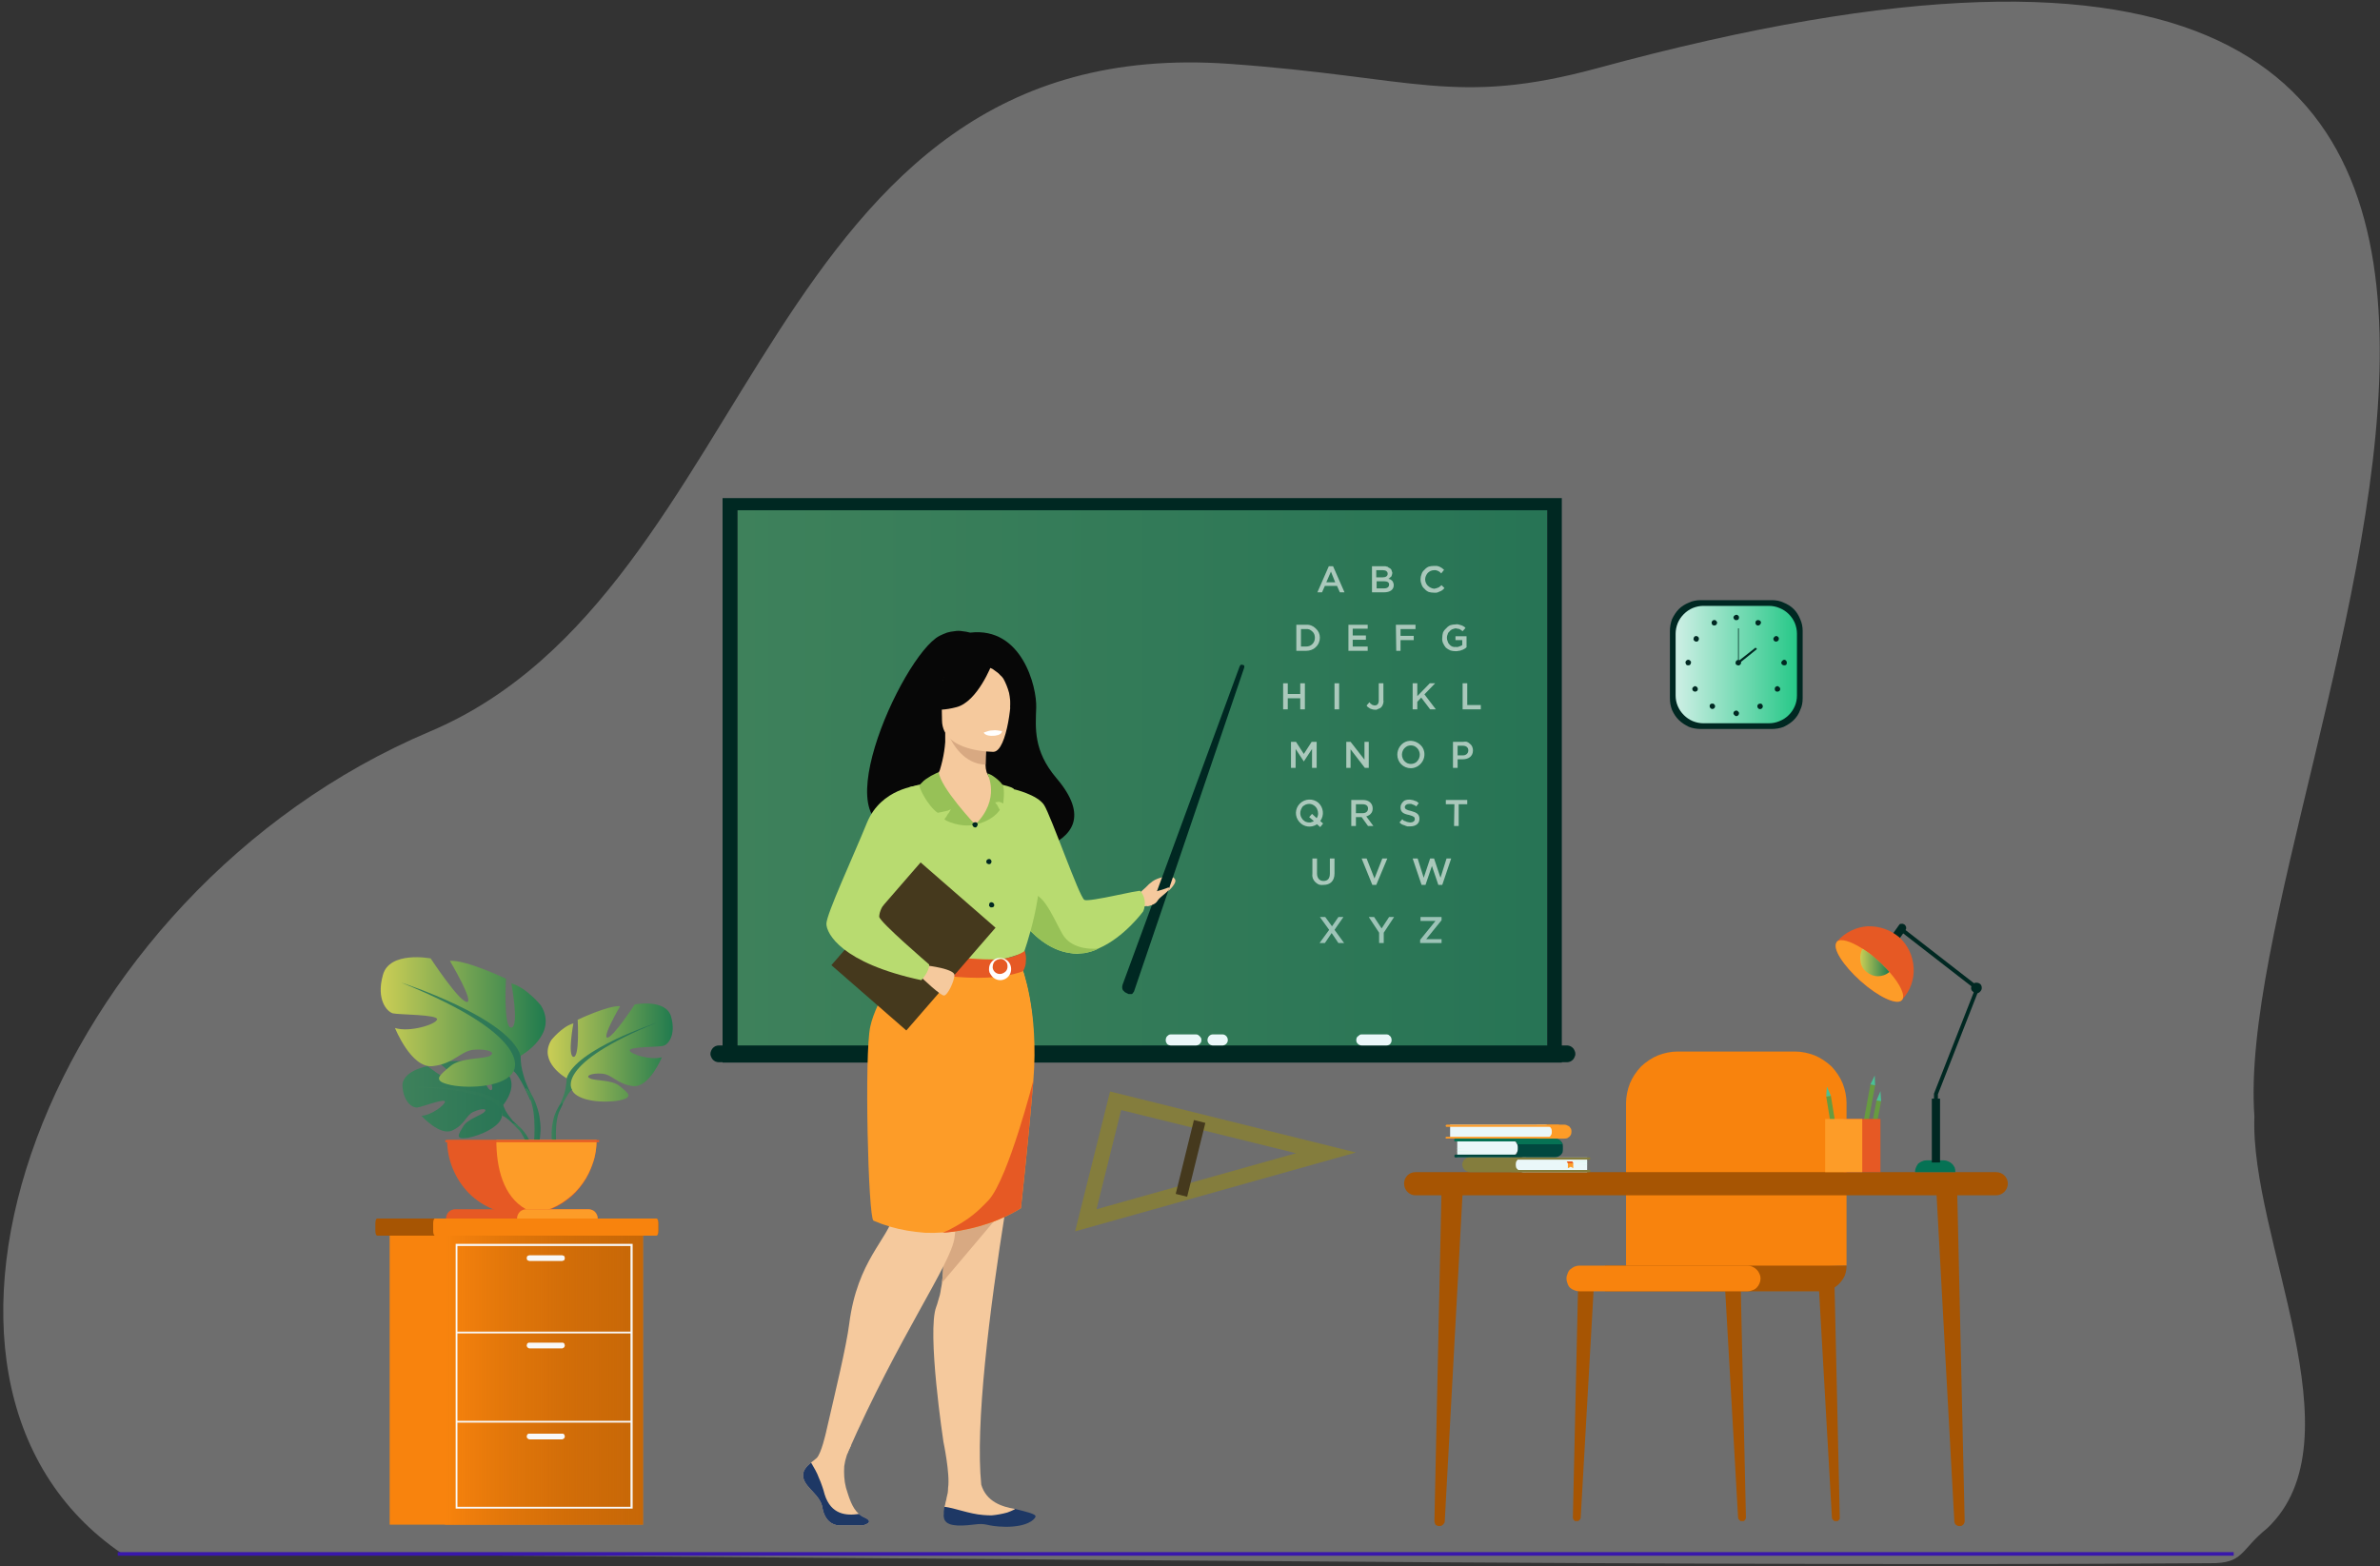 <svg version="1.2" xmlns="http://www.w3.org/2000/svg" viewBox="0 0 667 439" width="667" height="439">
	<rect x="0" y="0" width="667" height="439" fill="#333333" stroke="none"/>
	<title>Group 87-svg</title>
	<defs>
		<clipPath clipPathUnits="userSpaceOnUse" id="cp1">
			<path d="m-26-21h744v504h-744z"/>
		</clipPath>
		<linearGradient id="g1" x1="206.7" y1="218.7" x2="433.6" y2="218.7" gradientUnits="userSpaceOnUse">
			<stop offset="0" stop-color="#3e815b"/>
			<stop offset="1" stop-color="#277455"/>
		</linearGradient>
		<linearGradient id="g2" x1="469.6" y1="186.3" x2="503.6" y2="186.3" gradientUnits="userSpaceOnUse">
			<stop offset="0" stop-color="#ceefe5"/>
			<stop offset="1" stop-color="#27c888"/>
		</linearGradient>
		<linearGradient id="g3" x1="124.7" y1="386.8" x2="180.2" y2="386.8" gradientUnits="userSpaceOnUse">
			<stop offset="0" stop-color="#f8830d"/>
			<stop offset="1" stop-color="#a75503" stop-opacity=".6"/>
		</linearGradient>
		<linearGradient id="g4" x1="521.3" y1="269.7" x2="529.5" y2="269.7" gradientUnits="userSpaceOnUse">
			<stop offset="0" stop-color="#cbce55"/>
			<stop offset="1" stop-color="#217b4f"/>
		</linearGradient>
		<linearGradient id="g5" x1="112.8" y1="308.2" x2="143.3" y2="308.2" gradientUnits="userSpaceOnUse">
			<stop offset="0" stop-color="#3e815b"/>
			<stop offset="1" stop-color="#277455"/>
		</linearGradient>
		<linearGradient id="g6" x1="116.4" y1="310.6" x2="145.4" y2="310.6" gradientUnits="userSpaceOnUse">
			<stop offset="0" stop-color="#3e815b"/>
			<stop offset="1" stop-color="#277455"/>
		</linearGradient>
		<linearGradient id="g7" x1="143.8" y1="319.5" x2="149.6" y2="319.5" gradientUnits="userSpaceOnUse">
			<stop offset="0" stop-color="#3e815b"/>
			<stop offset="1" stop-color="#277455"/>
		</linearGradient>
		<linearGradient id="g8" x1="153.5" y1="295" x2="188.5" y2="295" gradientUnits="userSpaceOnUse">
			<stop offset="0" stop-color="#cbce55"/>
			<stop offset="1" stop-color="#217b4f"/>
		</linearGradient>
		<linearGradient id="g9" x1="156.6" y1="299.2" x2="184.1" y2="299.2" gradientUnits="userSpaceOnUse">
			<stop offset="0" stop-color="#3e815b"/>
			<stop offset="1" stop-color="#277455"/>
		</linearGradient>
		<linearGradient id="g10" x1="154.5" y1="315.5" x2="157.7" y2="315.5" gradientUnits="userSpaceOnUse">
			<stop offset="0" stop-color="#3e815b"/>
			<stop offset="1" stop-color="#277455"/>
		</linearGradient>
		<linearGradient id="g11" x1="106.7" y1="286.4" x2="152.9" y2="286.4" gradientUnits="userSpaceOnUse">
			<stop offset="0" stop-color="#cbce55"/>
			<stop offset="1" stop-color="#217b4f"/>
		</linearGradient>
		<linearGradient id="g12" x1="112.5" y1="292" x2="148.7" y2="292" gradientUnits="userSpaceOnUse">
			<stop offset="0" stop-color="#3e815b"/>
			<stop offset="1" stop-color="#277455"/>
		</linearGradient>
		<linearGradient id="g13" x1="147.3" y1="313.5" x2="151.5" y2="313.5" gradientUnits="userSpaceOnUse">
			<stop offset="0" stop-color="#3e815b"/>
			<stop offset="1" stop-color="#277455"/>
		</linearGradient>
	</defs>
	<style>
		.s0 { opacity: .3;fill: #f8f8f8 } 
		.s1 { fill: url(#g1) } 
		.s2 { fill: #002822 } 
		.s3 { fill: #eaf7f9 } 
		.s4 { fill: url(#g2) } 
		.s5 { fill: #a75503 } 
		.s6 { fill: #f8830d } 
		.s7 { fill: url(#g3) } 
		.s8 { fill: #f8f8f8 } 
		.s9 { fill: #01483f } 
		.s10 { fill: #067254 } 
		.s11 { fill: #c9fce9 } 
		.s12 { fill: #847d3d } 
		.s13 { fill: #fd9c28 } 
		.s14 { fill: #e65924 } 
		.s15 { fill: url(#g4) } 
		.s16 { fill: #45391d } 
		.s17 { fill: #f5c99d } 
		.s18 { fill: #d8a982 } 
		.s19 { fill: #070707 } 
		.s20 { fill: #b8db70 } 
		.s21 { fill: #97c157 } 
		.s22 { fill: #ffffff } 
		.s23 { fill: #1e3865 } 
		.s24 { fill: #679b40 } 
		.s25 { fill: #4ac195 } 
		.s26 { fill: url(#g5) } 
		.s27 { fill: url(#g6) } 
		.s28 { fill: url(#g7) } 
		.s29 { fill: url(#g8) } 
		.s30 { fill: url(#g9) } 
		.s31 { fill: url(#g10) } 
		.s32 { fill: url(#g11) } 
		.s33 { fill: url(#g12) } 
		.s34 { fill: url(#g13) } 
		.s35 { fill: #3918ab } 
	</style>
	<g id="Clip-Path: Group_87-2" clip-path="url(#cp1)">
		<g id="Group_87-2">
			<g id="Group_86">
				<path id="Path_2204" class="s0" d="m631.8 312.9c-1.3 33.8 29.9 90.5 3.6 115.4-7.7 6.2-6.5 9.9-16 9.8-167.5 1.2-416.6-2.4-585.1-2.6-71.6-48.6-21.2-185.1 86.2-230.5 93.4-39.5 92.1-196.5 224.1-187.1 52 3.7 63.2 12 103.1 1.2 346.2-94.3 176.9 194.9 184.1 293.8z"/>
				<g id="Group_85">
					<path id="Rectangle_7" class="s1" d="m206.7 143h226.9v151.5h-226.9z"/>
					<g id="Group_34">
						<path id="Path_2205" fill-rule="evenodd" class="s2" d="m437.7 297.8h-235.2v-158.2h235.2zm-231-3.3h226.9v-151.5h-226.9z"/>
					</g>
					<path id="Path_2206" class="s2" d="m439.2 297.7h-237.8q-0.4 0-0.9-0.2-0.4-0.2-0.7-0.5-0.3-0.3-0.5-0.8-0.2-0.4-0.2-0.8 0-0.5 0.2-0.9 0.2-0.5 0.5-0.8 0.3-0.3 0.7-0.5 0.5-0.2 0.9-0.2h237.8q0.4 0 0.9 0.2 0.4 0.2 0.7 0.5 0.3 0.3 0.5 0.8 0.2 0.4 0.2 0.9 0 0.4-0.2 0.8-0.2 0.5-0.5 0.8-0.3 0.3-0.7 0.5-0.5 0.2-0.9 0.2z"/>
					<path id="Path_2207" class="s3" d="m388.5 293h-6.8q-0.4 0-0.6-0.1-0.3-0.1-0.5-0.3-0.3-0.3-0.4-0.5-0.1-0.3-0.1-0.6 0-0.3 0.1-0.6 0.1-0.3 0.4-0.5 0.2-0.2 0.5-0.4 0.2-0.1 0.6-0.1h6.8q0.3 0 0.6 0.1 0.3 0.2 0.5 0.4 0.2 0.2 0.3 0.5 0.1 0.3 0.1 0.6 0 0.3-0.1 0.6-0.1 0.2-0.3 0.5-0.2 0.2-0.5 0.3-0.3 0.1-0.6 0.1z"/>
					<path id="Rectangle_8" class="s3" d="m338.4 291.5c0-0.9 0.7-1.6 1.5-1.6h2.7c0.8 0 1.5 0.7 1.5 1.6 0 0.8-0.7 1.5-1.5 1.5h-2.7c-0.8 0-1.5-0.7-1.5-1.5z"/>
					<path id="Path_2208" class="s3" d="m335.1 293h-6.9q-0.3 0-0.6-0.1-0.3-0.1-0.5-0.3-0.2-0.3-0.3-0.5-0.1-0.3-0.1-0.6 0-0.3 0.1-0.6 0.1-0.3 0.3-0.5 0.2-0.2 0.5-0.4 0.3-0.1 0.6-0.1h6.9q0.3 0 0.6 0.1 0.3 0.2 0.5 0.4 0.2 0.2 0.4 0.5 0.1 0.3 0.1 0.6 0 0.3-0.1 0.6-0.2 0.2-0.4 0.5-0.2 0.2-0.5 0.3-0.3 0.1-0.6 0.1z"/>
					<g id="Group_41">
						<path id="Rectangle_9" class="s2" d="m476.6 168.2h20c1.1 0 2.3 0.2 3.3 0.7 1 0.4 2 1 2.8 1.8 0.8 0.8 1.4 1.8 1.8 2.8 0.5 1.1 0.7 2.2 0.7 3.3v18.9c0 1.2-0.2 2.3-0.7 3.3-0.4 1.1-1 2-1.8 2.8-0.8 0.8-1.8 1.4-2.8 1.9-1 0.4-2.2 0.6-3.3 0.6h-20c-1.1 0-2.3-0.2-3.3-0.6-1-0.5-2-1.1-2.8-1.9-0.8-0.8-1.4-1.7-1.9-2.8-0.4-1-0.6-2.1-0.6-3.3v-18.9c0-1.1 0.2-2.2 0.6-3.3 0.5-1 1.1-2 1.9-2.8 0.8-0.8 1.8-1.4 2.8-1.8 1-0.5 2.2-0.7 3.3-0.7z"/>
						<path id="Rectangle_10" class="s4" d="m477.4 169.8h18.3q1.6 0 3 0.6 1.5 0.6 2.6 1.7 1.1 1.1 1.7 2.5 0.6 1.5 0.6 3v17.3q0 1.6-0.6 3-0.6 1.4-1.7 2.5-1.1 1.1-2.6 1.7-1.4 0.6-3 0.6h-18.3q-1.5 0-3-0.6-1.4-0.6-2.5-1.7-1.1-1.1-1.7-2.5-0.6-1.4-0.6-3v-17.3q0-1.5 0.6-3 0.6-1.4 1.7-2.5 1.1-1.1 2.5-1.7 1.5-0.6 3-0.6z"/>
						<g id="Group_37">
							<g id="Group_35">
								<path id="Path_2209" class="s2" d="m485.8 173.1c0-0.3 0.2-0.6 0.5-0.7 0.3-0.2 0.6-0.1 0.8 0.1 0.3 0.2 0.3 0.6 0.2 0.9-0.1 0.3-0.4 0.4-0.7 0.4q-0.2 0-0.3 0-0.1-0.1-0.2-0.2-0.2-0.1-0.2-0.2-0.1-0.2-0.1-0.3z"/>
								<path id="Path_2210" class="s2" d="m492 174.2c0.2-0.3 0.5-0.5 0.8-0.4 0.3 0 0.6 0.2 0.7 0.5 0.1 0.3-0.1 0.6-0.3 0.8-0.2 0.2-0.6 0.3-0.9 0.1q-0.1-0.1-0.2-0.2-0.1-0.1-0.1-0.3-0.1-0.1 0-0.3 0-0.1 0-0.2z"/>
								<path id="Path_2211" class="s2" d="m497.4 178.4c0.2-0.2 0.6-0.2 0.8 0 0.3 0.2 0.4 0.5 0.3 0.8 0 0.3-0.3 0.5-0.6 0.6-0.3 0.1-0.6-0.1-0.8-0.3q0-0.2-0.1-0.3 0-0.2 0-0.3 0.1-0.2 0.2-0.3 0-0.1 0.2-0.2z"/>
								<path id="Path_2212" class="s2" d="m500 184.9c0.3 0 0.6 0.2 0.7 0.5 0.1 0.3 0.1 0.6-0.1 0.9-0.3 0.2-0.6 0.2-0.9 0.1-0.3-0.1-0.5-0.4-0.5-0.7q0-0.1 0.1-0.3 0.1-0.1 0.2-0.2 0.1-0.1 0.2-0.2 0.2-0.1 0.3-0.1z"/>
								<path id="Path_2213" class="s2" d="m498.7 192.6c0.2 0.2 0.3 0.6 0.1 0.9-0.2 0.3-0.6 0.4-1 0.3-0.3-0.1-0.5-0.5-0.4-0.9 0-0.3 0.4-0.6 0.7-0.6q0.1 0 0.2 0 0 0.1 0.1 0.1 0.1 0 0.1 0.1 0.1 0 0.2 0.1z"/>
								<path id="Path_2214" class="s2" d="m493.8 197.4c0.3 0.3 0.3 0.7 0.1 1-0.2 0.3-0.6 0.4-0.9 0.3-0.4-0.2-0.5-0.5-0.5-0.9 0.1-0.4 0.4-0.6 0.8-0.6q0.1 0 0.1 0 0.1 0 0.2 0 0 0.1 0.1 0.1 0.1 0 0.1 0.1z"/>
								<path id="Path_2215" class="s2" d="m485.8 199.9c0-0.3 0.2-0.6 0.5-0.7 0.3-0.1 0.6-0.1 0.8 0.2 0.3 0.2 0.3 0.5 0.2 0.8-0.1 0.3-0.4 0.5-0.7 0.5q-0.2 0-0.3-0.1-0.1 0-0.2-0.2-0.2-0.1-0.2-0.2-0.1-0.1-0.1-0.3z"/>
							</g>
							<g id="Group_36">
								<path id="Path_2216" class="s2" d="m481.2 174.3q0 0.1 0 0.1 0 0.1 0 0.2 0 0.1 0 0.1c-0.1 0.4-0.4 0.6-0.8 0.6-0.4 0-0.7-0.3-0.7-0.7-0.1-0.3 0.2-0.7 0.5-0.8 0.4-0.1 0.7 0 0.9 0.4q0.1 0 0.1 0.1z"/>
								<path id="Path_2217" class="s2" d="m476 178.6q0.1 0.1 0.1 0.3 0.1 0.1 0 0.3 0 0.1-0.1 0.3c-0.1 0.2-0.4 0.4-0.8 0.3-0.3-0.1-0.5-0.3-0.6-0.6 0-0.3 0.1-0.6 0.3-0.8 0.3-0.2 0.6-0.2 0.9 0q0.1 0.1 0.2 0.2z"/>
								<path id="Path_2218" class="s2" d="m473.5 185q0.1 0.1 0.2 0.2 0.1 0.1 0.2 0.2 0 0.2 0 0.3c0 0.3-0.2 0.6-0.4 0.7-0.3 0.1-0.7 0.1-0.9-0.1-0.2-0.3-0.3-0.6-0.2-0.9 0.2-0.3 0.4-0.5 0.8-0.5q0.1 0 0.3 0.1z"/>
								<path id="Path_2219" class="s2" d="m474.6 192.5q0.1-0.1 0.2-0.1 0 0 0.1-0.1 0.1 0 0.1 0c0.4 0 0.7 0.3 0.8 0.6 0.1 0.4-0.1 0.8-0.5 0.9-0.3 0.1-0.7 0-0.9-0.3-0.2-0.3-0.2-0.7 0.1-0.9q0.1-0.1 0.1-0.1z"/>
								<path id="Path_2220" class="s2" d="m479.6 197.2q0.1 0 0.3 0 0.1 0 0.3 0 0.1 0.1 0.2 0.2c0.3 0.2 0.3 0.6 0.2 0.8-0.1 0.3-0.4 0.5-0.7 0.5-0.3 0-0.6-0.2-0.7-0.5-0.1-0.2-0.1-0.6 0.1-0.8q0.2-0.1 0.3-0.2z"/>
							</g>
						</g>
						<g id="Group_40">
							<path id="Path_2221" class="s2" d="m486.4 185.7c0-0.3 0.2-0.6 0.5-0.7 0.3-0.1 0.6 0 0.8 0.2 0.2 0.2 0.3 0.5 0.2 0.8-0.2 0.3-0.4 0.5-0.7 0.5q-0.2 0-0.3-0.1-0.2 0-0.3-0.1-0.1-0.1-0.2-0.3 0-0.1 0-0.3z"/>
							<g id="Group_38">
								<path id="Rectangle_11" class="s2" d="m487.1 176.1h0.2v9.6h-0.2z"/>
							</g>
							<g id="Group_39">
								<path id="Rectangle_12" class="s2" d="m486.9 185.5l5.1-4 0.4 0.4-5.1 4.1z"/>
							</g>
						</g>
					</g>
					<path id="Path_2222" class="s5" d="m184.5 342.8v2.2c0 0.7-0.3 1.3-0.6 1.3h-78.2c-0.3 0-0.5-0.6-0.5-1.3v-2.2c0-0.7 0.2-1.3 0.5-1.3h78.2c0.3 0 0.6 0.6 0.6 1.3z"/>
					<path id="Path_2223" class="s6" d="m184.5 342.8v2.2c0 0.7-0.2 1.3-0.5 1.3h-62.1c-0.3 0-0.5-0.6-0.5-1.3v-2.2c0-0.7 0.2-1.3 0.5-1.3h62.1c0.3 0 0.5 0.6 0.5 1.3z"/>
					<path id="Rectangle_13" class="s6" d="m109.2 346.3h71v81h-71z"/>
					<path id="Rectangle_14" class="s7" d="m124.7 346.3h55.5v81h-55.5z"/>
					<g id="Group_45">
						<g id="Group_42">
							<path id="Path_2224" fill-rule="evenodd" class="s8" d="m177.3 422.8h-49.6v-74.2h49.6zm-49.1-0.5h48.5v-73.1h-48.5z"/>
						</g>
						<g id="Group_43">
							<path id="Rectangle_15" class="s8" d="m128 373.2h49v0.5h-49z"/>
						</g>
						<g id="Group_44">
							<path id="Rectangle_16" class="s8" d="m128 398.2h49v0.5h-49z"/>
						</g>
						<path id="Path_2225" class="s8" d="m157.5 353.4h-9.1q-0.2 0-0.3-0.1-0.1 0-0.3-0.1-0.1-0.1-0.1-0.3-0.1-0.1-0.1-0.3 0-0.2 0.1-0.3 0-0.2 0.1-0.3 0.2-0.1 0.3-0.1 0.1-0.1 0.3-0.1h9.1q0.2 0 0.3 0.1 0.2 0 0.3 0.1 0.1 0.1 0.1 0.3 0.1 0.1 0.1 0.3 0 0.2-0.1 0.3 0 0.2-0.1 0.3-0.1 0.1-0.3 0.1-0.1 0.1-0.3 0.1z"/>
						<path id="Path_2226" class="s8" d="m157.5 377.9h-9.1q-0.2 0-0.3-0.1-0.1-0.1-0.3-0.2-0.1-0.1-0.1-0.2-0.1-0.2-0.1-0.3 0-0.2 0.1-0.3 0-0.2 0.1-0.3 0.2-0.1 0.3-0.2 0.1 0 0.3 0h9.1q0.2 0 0.3 0 0.2 0.1 0.3 0.2 0.1 0.1 0.1 0.3 0.1 0.1 0.1 0.3 0 0.1-0.1 0.3 0 0.1-0.1 0.2-0.1 0.1-0.3 0.2-0.1 0.1-0.3 0.1z"/>
						<path id="Path_2227" class="s8" d="m157.5 403.4h-9.1q-0.2 0-0.3-0.1-0.1-0.1-0.3-0.2-0.1-0.1-0.1-0.2-0.1-0.2-0.1-0.3 0-0.2 0.1-0.3 0-0.2 0.1-0.3 0.2-0.1 0.3-0.2 0.1 0 0.3 0h9.1q0.2 0 0.3 0 0.2 0.1 0.3 0.2 0.1 0.1 0.1 0.3 0.1 0.1 0.1 0.3 0 0.1-0.1 0.3 0 0.1-0.1 0.2-0.1 0.1-0.3 0.2-0.1 0.1-0.3 0.1z"/>
					</g>
					<g id="Group_46">
						<path id="Path_2228" class="s5" d="m487.8 426.3q-0.2-0.1-0.3-0.3-0.2-0.1-0.3-0.3-0.1-0.2-0.1-0.4l-3.8-67 4.5 0.6 1.5 66.4q0 0.2-0.1 0.4 0 0.2-0.2 0.3-0.1 0.2-0.3 0.3-0.2 0-0.4 0h-0.1q-0.2 0-0.4 0z"/>
					</g>
					<g id="Group_47">
						<path id="Path_2229" class="s5" d="m514.1 426.3q-0.2-0.1-0.3-0.3-0.2-0.1-0.3-0.3-0.1-0.2-0.1-0.4l-3.8-67 4.5 0.6 1.5 66.4q0 0.2 0 0.4-0.1 0.2-0.3 0.3-0.1 0.2-0.3 0.3-0.2 0-0.4 0h-0.1q-0.2 0-0.4 0z"/>
					</g>
					<g id="Group_48">
						<path id="Path_2230" class="s5" d="m441.9 426.3h-0.1q-0.2 0-0.4 0-0.2-0.1-0.3-0.3-0.2-0.1-0.2-0.3-0.1-0.2-0.1-0.4l1.5-66.4 4.5-0.6-3.8 67q0 0.2-0.1 0.4-0.1 0.2-0.3 0.3-0.1 0.2-0.3 0.3-0.2 0-0.4 0z"/>
					</g>
					<path id="Path_2231" class="s6" d="m455.7 356.5v-47.3c0-1.9 0.4-3.8 1.1-5.6 0.7-1.7 1.8-3.3 3.1-4.7 1.4-1.3 3-2.4 4.7-3.1 1.8-0.7 3.7-1.1 5.6-1.1h32.8c1.9 0 3.8 0.4 5.6 1.1 1.7 0.7 3.3 1.8 4.7 3.1 1.3 1.4 2.4 3 3.1 4.7 0.7 1.8 1.1 3.7 1.1 5.6v45.5z"/>
					<path id="Rectangle_17" class="s5" d="m510.3 361.9h-60.5v-7.2h67.7q0 1.5-0.5 2.8-0.6 1.3-1.6 2.3-1 1-2.3 1.6-1.3 0.5-2.8 0.5z"/>
					<path id="Rectangle_18" class="s6" d="m489.8 361.9h-47.2q-0.7 0-1.4-0.3-0.6-0.2-1.2-0.7-0.5-0.5-0.7-1.2-0.3-0.7-0.3-1.4 0-0.7 0.3-1.3 0.2-0.7 0.7-1.2 0.6-0.5 1.2-0.8 0.7-0.3 1.4-0.3h47.2q0.7 0 1.3 0.3 0.7 0.3 1.2 0.8 0.5 0.5 0.8 1.2 0.3 0.6 0.3 1.3 0 0.7-0.3 1.4-0.3 0.7-0.8 1.2-0.5 0.5-1.2 0.7-0.6 0.3-1.3 0.3z"/>
					<g id="Group_51">
						<g id="Group_49">
							<path id="Path_2232" class="s5" d="m548.6 427.6q-0.3-0.1-0.5-0.3-0.2-0.2-0.3-0.5-0.1-0.2-0.1-0.5l-5.1-93.8 5.9 0.7 2.1 93.1q0 0.3-0.1 0.5-0.1 0.3-0.3 0.5-0.2 0.2-0.4 0.3-0.3 0.1-0.6 0.1h-0.1q-0.3 0-0.5-0.1z"/>
						</g>
						<g id="Group_50">
							<path id="Path_2233" class="s5" d="m403.4 427.7h-0.1q-0.3 0-0.5-0.1-0.3-0.1-0.5-0.3-0.1-0.2-0.2-0.5-0.1-0.2-0.1-0.5l2-93.1 6-0.7-5.1 93.8q0 0.3-0.1 0.5-0.2 0.3-0.4 0.5-0.2 0.2-0.4 0.3-0.3 0.1-0.6 0.1z"/>
						</g>
						<path id="Rectangle_19" class="s5" d="m393.5 331.7c0-1.8 1.4-3.2 3.2-3.2h162.7c1.8 0 3.3 1.4 3.3 3.2 0 1.8-1.5 3.3-3.3 3.3h-162.7c-1.8 0-3.2-1.5-3.2-3.3z"/>
					</g>
					<g id="Group_58">
						<g id="Group_53">
							<g id="Group_52">
								<path id="Rectangle_20" class="s3" d="m408.4 319.1h14.4q0.5 0 1 0.2 0.4 0.2 0.8 0.6 0.4 0.4 0.6 0.8 0.2 0.5 0.2 1 0 0.6-0.2 1.1-0.2 0.4-0.6 0.8-0.4 0.4-0.9 0.6-0.5 0.2-1 0.2h-14.3z"/>
								<path id="Path_2234" class="s9" d="m438 321.3v0.8q0 0.4-0.1 0.9-0.2 0.4-0.5 0.7-0.4 0.3-0.8 0.5-0.4 0.2-0.9 0.2h-27.8q0 0-0.1 0-0.1-0.1-0.1-0.1-0.1-0.1-0.1-0.1 0-0.1 0-0.1v-0.2q0 0 0-0.1 0 0 0.1-0.1 0 0 0.1-0.1 0.1 0 0.1 0h17q0.1-0.1 0.2-0.3 0.1-0.2 0.1-0.3 0.1-0.2 0.1-0.4 0.1-0.2 0.1-0.4v-1q0-0.1-0.1-0.3 0-0.2-0.1-0.3 0-0.2-0.1-0.4-0.1-0.1-0.2-0.3h-17q0 0-0.1 0-0.1 0-0.1-0.1-0.1 0-0.1-0.1 0 0 0-0.1v-0.1q0-0.1 0-0.1 0-0.1 0.1-0.2 0 0 0.1 0 0.1 0 0.1 0h28q0.4 0 0.8 0.1 0.4 0.2 0.7 0.5 0.3 0.3 0.5 0.7 0.1 0.4 0.1 0.8z"/>
								<path id="Path_2235" class="s10" d="m437.9 320.7h-12.6q0-0.1-0.1-0.2 0-0.1-0.1-0.2 0-0.1-0.1-0.2 0-0.1-0.1-0.2h-17q0 0-0.1 0-0.1 0-0.1-0.1-0.1 0-0.1-0.1 0 0 0-0.1v-0.1q0-0.1 0-0.2 0 0 0.1-0.1 0 0 0.1 0 0.1-0.1 0.1-0.1h28q0.3 0 0.7 0.2 0.3 0.1 0.6 0.3 0.2 0.2 0.4 0.5 0.2 0.3 0.3 0.6z"/>
							</g>
							<path id="Path_2236" class="s11" d="m408.4 321.8l2 0.1h-2z"/>
							<path id="Path_2237" class="s11" d="m408.4 322.6l4.9 0.1h-4.9z"/>
						</g>
						<g id="Group_57">
							<g id="Group_55">
								<g id="Group_54">
									<path id="Path_2238" class="s12" d="m411.1 328.3q-0.4-0.2-0.7-0.5-0.3-0.3-0.4-0.6-0.2-0.4-0.2-0.9 0-0.3 0.2-0.7 0.1-0.4 0.4-0.6 0.3-0.3 0.6-0.5 0.4-0.1 0.8-0.1h15.9v4.1h-15.8q-0.4 0-0.8-0.2z"/>
									<path id="Path_2239" class="s3" d="m426 328.3q-0.4-0.2-0.6-0.5-0.3-0.2-0.5-0.6-0.1-0.4-0.1-0.8 0-0.4 0.1-0.8 0.2-0.3 0.4-0.6 0.3-0.3 0.7-0.5 0.4-0.1 0.8-0.1h18v4.1h-18q-0.4 0-0.8-0.2z"/>
									<path id="Path_2240" class="s12" d="m423.4 328.4q0 0-0.1 0 0-0.1 0-0.1-0.1-0.1-0.1-0.1 0-0.1 0.1-0.2 0 0 0-0.1 0.1 0 0.1 0 0.1 0 0.1 0h21.9q0.1-0.1 0.1 0 0.1 0 0.1 0 0.1 0.1 0.1 0.1 0 0.1 0 0.2 0 0 0 0.1 0 0-0.1 0.1 0 0-0.1 0 0 0.1-0.1 0.1h-21.8q-0.1 0-0.2-0.1z"/>
									<path id="Path_2241" class="s12" d="m423.4 325q0-0.1-0.1-0.1 0 0 0-0.1-0.1-0.1-0.1-0.1 0-0.1 0.1-0.1 0-0.1 0-0.1 0.1-0.1 0.1-0.1 0.1 0 0.1 0h21.9q0.1 0 0.1 0 0.1 0 0.1 0.1 0.1 0 0.1 0.1 0 0 0 0.1 0 0 0 0.1 0 0.1-0.1 0.1 0 0-0.1 0.1 0 0-0.1 0h-21.8q-0.1 0-0.2 0z"/>
								</g>
								<path id="Path_2242" class="s11" d="m444.8 326.5h-2.4l2.4-0.1z"/>
								<path id="Path_2243" class="s11" d="m444.8 325.6l-5.8-0.1h5.8z"/>
							</g>
							<g id="Group_56">
								<path id="Path_2244" class="s13" d="m440.5 325.5q0 0 0.1 0 0 0.1 0 0.1 0 0 0.1 0 0 0 0 0.1 0.1 0 0.1 0.1 0 0.1 0 0.1 0.1 0.1 0.1 0.2 0 0.1 0 0.1v1.2l-0.7-0.4-0.8 0.4c0 0 0-0.9 0-1.2q0-0.1 0-0.1 0 0 0 0 0 0 0-0.1 0 0 0 0 0-0.1-0.1-0.1 0-0.1 0-0.2-0.1 0-0.1-0.1-0.1 0-0.1-0.1z"/>
								<path id="Path_2245" class="s14" d="m440.5 325.5c0.3 0.1 0.4 0.5 0.4 0.5h-1.5q0-0.1-0.1-0.1 0-0.1 0-0.2-0.1 0-0.1-0.1-0.1 0-0.1-0.1z"/>
							</g>
						</g>
					</g>
					<g id="Group_62">
						<g id="Group_61">
							<g id="Group_60">
								<g id="Group_59">
									<path id="Rectangle_21" class="s13" d="m430.7 315.2h7.8q0.4 0 0.7 0.2 0.4 0.1 0.7 0.4 0.2 0.3 0.4 0.6 0.1 0.3 0.1 0.7 0 0.4-0.1 0.8-0.2 0.4-0.5 0.7-0.3 0.2-0.6 0.4-0.4 0.1-0.8 0.1h-7.7z"/>
									<path id="Path_2246" class="s3" d="m432.9 319.1h-26.5v-3.9h26.6q0.4 0 0.7 0.2 0.4 0.1 0.7 0.4 0.2 0.3 0.4 0.6 0.1 0.4 0.1 0.8 0 0.4-0.1 0.7-0.2 0.4-0.5 0.7-0.2 0.2-0.6 0.4-0.4 0.1-0.8 0.1z"/>
									<path id="Path_2247" class="s13" d="m436.8 319.1h-31.4q0 0-0.1 0 0 0-0.1 0 0-0.1 0-0.1-0.1-0.1-0.1-0.2 0 0 0.1-0.1 0 0 0-0.1 0.1 0 0.1 0 0.1 0 0.1 0h31.4q0 0 0.1 0 0 0 0.1 0 0 0.1 0 0.1 0.1 0.1 0.1 0.1 0 0.1-0.1 0.2 0 0 0 0.1-0.1 0-0.1 0-0.1 0-0.1 0z"/>
									<path id="Path_2248" class="s13" d="m436.8 315.8h-31.4q0 0-0.1 0 0 0-0.1-0.1 0 0 0-0.1-0.1 0-0.1-0.1 0 0 0.1-0.1 0 0 0-0.1 0.1 0 0.1 0 0.1-0.1 0.1-0.1h31.4q0 0 0.1 0.1 0 0 0.1 0 0 0.1 0 0.1 0.1 0.1 0.1 0.1 0 0.1-0.1 0.1 0 0.1 0 0.1-0.1 0.1-0.1 0.1-0.1 0-0.1 0z"/>
								</g>
							</g>
						</g>
					</g>
					<g id="Group_67">
						<g id="Group_64">
							<g id="Group_63">
								<path id="Path_2249" class="s2" d="m543.1 325.8h-1.1v-19.3l11.5-29.3-20.5-15.9 0.7-0.9 21.1 16.4-11.7 29.9z"/>
							</g>
							<path id="Path_2250" class="s2" d="m530.7 263.4q-0.2-0.2-0.3-0.4-0.1-0.2-0.2-0.4 0-0.2 0-0.4 0.1-0.3 0.2-0.4l1.7-2.4q0.1-0.2 0.3-0.4 0.2-0.1 0.5-0.1 0.2 0 0.4 0 0.2 0.1 0.4 0.2 0.2 0.1 0.3 0.3 0.1 0.2 0.2 0.4 0 0.2 0 0.5-0.1 0.2-0.2 0.4l-1.7 2.4q-0.2 0.2-0.3 0.3-0.2 0.1-0.5 0.2-0.2 0-0.4-0.1-0.2 0-0.4-0.1z"/>
							<path id="Path_2251" class="s2" d="m552.4 276.9c0-0.6 0.4-1.2 0.9-1.4 0.6-0.2 1.2-0.1 1.7 0.3 0.4 0.4 0.5 1.1 0.3 1.6-0.3 0.6-0.8 1-1.4 1q-0.3 0-0.6-0.2-0.2-0.1-0.4-0.3-0.3-0.2-0.4-0.5-0.1-0.2-0.1-0.5z"/>
						</g>
						<g id="Group_65">
							<path id="Path_2252" class="s14" d="m533.2 280q-0.1 0.1-0.1 0.2-0.1 0.1-0.2 0.2c-1.5 1.3-6.6-1.1-11.5-5.5-4.9-4.4-7.9-9.2-6.7-10.8q0-0.1 0.1-0.2 0.1-0.1 0.2-0.2c2.1-2.4 5.2-3.9 8.4-4.1 3.3-0.1 6.4 1 8.9 3.1 2.4 2.2 3.8 5.2 4 8.5 0.2 3.2-0.9 6.4-3.1 8.8z"/>
							<path id="Path_2253" class="s13" d="m533.1 280.2q-0.1 0-0.1 0.1 0 0 0 0 0 0-0.1 0 0 0 0 0 0 0.1 0 0.1c-1.5 1.3-6.6-1.1-11.5-5.5-4.9-4.4-7.9-9.1-6.7-10.8q0 0 0 0 0-0.1 0-0.1 0 0 0 0 0 0 0.1 0 0 0 0-0.1 0 0 0 0 0 0 0 0 0 0 0 0c1.1-1 3.9-0.1 7.2 2q0.6 0.4 1.2 0.8 0.5 0.4 1.1 0.8 0.5 0.5 1 0.9 0.6 0.4 1.1 0.9 0.4 0.4 0.8 0.8 0.4 0.3 0.8 0.7 0.4 0.4 0.8 0.8 0.4 0.4 0.7 0.8c3 3.4 4.5 6.5 3.6 7.8z"/>
							<path id="Path_2254" class="s15" d="m529.5 272.4c-0.9 0.8-2.1 1.2-3.2 1.2-1.2 0-2.4-0.5-3.3-1.3-0.9-0.7-1.5-1.8-1.6-3-0.2-1.2 0-2.4 0.6-3.4q0.6 0.4 1.2 0.8 0.5 0.4 1.1 0.8 0.5 0.4 1.1 0.9 0.5 0.4 1 0.9 0.4 0.4 0.8 0.7 0.4 0.4 0.8 0.8 0.4 0.4 0.8 0.8 0.4 0.4 0.7 0.8z"/>
						</g>
						<g id="Group_66">
							<path id="Rectangle_22" class="s10" d="m539.8 325.2h5q0.6 0 1.2 0.3 0.6 0.2 1.1 0.7 0.4 0.4 0.7 1 0.2 0.6 0.2 1.3h-11.3v-0.2q0-0.6 0.3-1.2 0.2-0.5 0.6-1 0.5-0.4 1-0.6 0.6-0.3 1.2-0.3z"/>
							<path id="Rectangle_23" class="s2" d="m541.4 307.9h2.3v17.9h-2.3z"/>
						</g>
					</g>
					<g id="Group_68">
						<path id="Path_2255" fill-rule="evenodd" class="s12" d="m301.3 345.1l9.8-39.2 68.9 17.1zm12.9-34l-6.9 27.8 55.9-15.7z"/>
					</g>
					<path id="Rectangle_24" class="s16" d="m334.6 313.9l3.2 0.8-5.1 20.7-3.2-0.8z"/>
					<g id="Group_71">
						<path id="Path_2256" class="s17" d="m281.9 338.3c-4.7 29.4-8.6 61.1-6.9 77.8 1.4 4.7 5.7 6.2 9.5 6.8l-2.6 2.9-7.4 0.4-9.8-3.9q0.2-0.6 0.3-1.3 0.2-0.6 0.3-1.3 0.2-0.7 0.3-1.3 0.1-0.7 0.1-1.4c0.6-3.9-1.3-12.9-1.3-12.9 0 0-4.7-31-2-37.9q0.3-0.8 0.5-1.6 0.3-0.9 0.5-1.7 0.2-0.9 0.3-1.7 0.2-0.9 0.3-1.7c0.8-6.3 0.3-13.8-0.2-21.1-0.6-8-1.2-15.7-0.5-21.2q0.8-5.9 1.4-11.8 0.6-5.9 1.1-11.8 0.4-5.9 0.6-11.8 0.3-6 0.4-11.9h19.2c0 0 5.5 15.5 2.9 28.8-2.1 11.3-4.6 25.1-7 39.6z"/>
						<path id="Path_2257" class="s18" d="m264 359.5c0.8-6.3 0.3-13.8-0.2-21.1l14.2-5.8 3.9 5.7c-0.6 0.7-11.1 13.2-17.9 21.2z"/>
						<path id="Path_2258" class="s17" d="m319.2 250.5q0.5-0.5 0.9-0.9 0.5-0.5 1-0.9 0.4-0.4 0.9-0.9 0.5-0.4 1-0.8c1.5-1.1 5.9-2.3 6.4-0.3 0.2 0.8-1.4 2.7-2.5 3.4-1.1 0.6-1.3 1.5-2.4 2.7-1.2 1.2-4.1 1.2-4.1 1.2z"/>
						<path id="Path_2259" class="s19" d="m263.3 178.2q1-0.5 2.1-0.9 1-0.3 2.1-0.4 1.1-0.2 2.2 0 1.1 0.1 2.2 0.4c14.5-1.7 18.7 15.2 18.5 21-0.2 5.8-0.8 12.1 5.6 19.7 18.7 21.8-20.4 22.8-20.4 22.8-0.4-17.5-21.3-11.1-20.4-9.4-26.8 6.5-2.6-47.6 8.1-53.2z"/>
						<path id="Path_2260" class="s20" d="m284.2 221.2c0 0 6.5 1.5 8.4 4.4 1.9 2.9 9.9 25.9 11.3 26.6 1.3 0.7 15.4-2.9 15.7-2.5q0.5 0.6 0.8 1.3 0.3 0.7 0.4 1.4 0.1 0.8 0 1.5-0.1 0.8-0.4 1.5c0 0-5.3 7.3-12.5 10.4q-0.9 0.5-1.9 0.8-1 0.3-2 0.5-1 0.1-2.1 0.2-1 0-2-0.2c-5.9-0.8-10.6-5.2-13.6-9q-0.6-0.7-1.1-1.4-0.5-0.7-1-1.5-0.5-0.7-0.9-1.5-0.5-0.7-0.9-1.5z"/>
						<path id="Path_2261" class="s21" d="m287.4 251c4.3-2.7 7.4 5.5 10.3 10.7 2.8 5 10 4.2 10.2 4.1q-0.9 0.5-1.9 0.8-1 0.3-2 0.5-1 0.1-2.1 0.1-1 0.1-2-0.1c-5.9-0.8-10.6-5.2-13.6-9-0.7-3-0.8-5.9 1.1-7.1z"/>
						<path id="Path_2262" class="s17" d="m241.8 427.5h-6.6c-1.9 0-4.1-1.4-4.7-4.9-0.5-3.5-4.5-5.4-5.3-8.2-0.6-2 0.8-3.4 2.1-4.5 0.6-0.5 1.2-0.9 1.6-1.3 1.3-1.3 2.6-7.2 2.6-7.2l7 3.7q-0.7 1.3-1.2 2.8-0.5 1.5-0.7 3-0.1 1.5 0 3 0.1 1.6 0.5 3.1c0.9 2.9 1.7 5.6 3.6 7.3q0.2 0.2 0.4 0.3 0.2 0.2 0.4 0.3 0.2 0.1 0.4 0.2 0.2 0.1 0.4 0.2c3.1 1.4-0.5 2.2-0.5 2.2z"/>
						<path id="Path_2263" class="s20" d="m254.9 220.6c12.8-3.7 28.6-0.8 29.3 0.6q1.1 2.1 2 4.2 1 2.1 1.8 4.3 0.9 2.2 1.6 4.4 0.7 2.2 1.2 4.5c2.7 10.3-3.9 28.5-3.9 28.5l-14.3 4.3-4.6-1.1-12.9-3.2c0 0-1.7-0.5-3.2-3.9-0.6-1.4-4.8-6.9-5-11.1q-0.1-1.4-0.1-2.8-0.1-1.4-0.1-2.9 0-1.4 0.1-2.8 0-1.4 0.1-2.9z"/>
						<path id="Path_2264" class="s17" d="m281 271.4c0 0 4.6 19 1.8 23.7-11.8 19.8-14.7 46.7-15.3 51.8-0.9 7.2-15.7 27.8-30 60.4l-6-5.9c2.7-11.7 5.7-24.1 6.5-30.4 2.3-17.9 10.9-23.6 12.5-30.7 2.1-9.6-7.5-36.8-6.5-46.7 1-9.8 11.9-24.3 11.9-24.3z"/>
						<path id="Path_2265" class="s13" d="m289.6 302.8c-1.6 19.4-3.5 35.8-3.5 35.8q-2.4 1.5-5.1 2.7-2.6 1.2-5.4 2-2.8 0.9-5.6 1.4-2.9 0.6-5.8 0.7-2.4 0.2-4.9 0.1-2.5-0.2-5-0.6-2.4-0.4-4.8-1.1-2.4-0.7-4.7-1.7c-1.5-0.7-2.6-46.9-0.9-54.4 1.6-7.5 9.1-17.8 9.1-17.8l33.4 1.3c0 0 4.8 12.1 3.2 31.6z"/>
						<path id="Path_2266" class="s14" d="m287.5 267.9q0.1 0.8 0 1.5 0 0.7-0.2 1.4-0.2 0.7-0.6 1.4c-11.8 4.4-32.3-0.4-32.3-0.8q0-0.5 0-1.1 0.1-0.5 0.1-1 0.1-0.6 0.3-1.1 0.1-0.5 0.3-1.1c0 0 16.8 1.9 23.5 1.8 5.7-0.1 8.6-2.4 8.6-2.4q0.2 0.7 0.3 1.4z"/>
						<g id="Group_69">
							<path id="Path_2267" fill-rule="evenodd" class="s22" d="m277.2 271.2c0.1-1.2 1-2.2 2.1-2.6 1.2-0.3 2.5 0 3.3 0.9 0.8 0.9 1 2.3 0.5 3.4-0.5 1.1-1.6 1.8-2.8 1.8q-0.7 0-1.3-0.3-0.6-0.3-1-0.8-0.4-0.5-0.7-1.1-0.2-0.6-0.1-1.3zm1 0c0.1 0.8 0.7 1.5 1.5 1.7 0.8 0.2 1.6-0.1 2.2-0.7 0.5-0.6 0.6-1.5 0.3-2.3-0.4-0.7-1.1-1.2-1.9-1.2q-0.5 0.1-0.9 0.3-0.4 0.2-0.7 0.5-0.3 0.4-0.4 0.8-0.1 0.5-0.1 0.9z"/>
						</g>
						<path id="Rectangle_25" class="s16" d="m254 288.8l-21-18.3 25-28.8 21 18.3z"/>
						<path id="Path_2268" class="s17" d="m259.8 270.6c0 0 7.7 0.9 7.7 2.7-0.1 1.8-1.9 5.6-2.9 5.7-0.9 0.2-6.3-5-6.3-5z"/>
						<path id="Path_2269" class="s20" d="m261 238.5c-12.3 12.3-14.5 15.8-14.6 18.4 0 1.4 14 13.4 14 13.4 0.1 2-2.2 4.4-2.2 4.4-22.4-4.8-26.6-13.1-26.6-15.8 0-2.7 7.5-18.8 11.4-28.4 4-9.6 14.2-10.3 14.2-10.3 0 0 7.1 14.9 3.8 18.3z"/>
						<g id="Group_70">
							<path id="Path_2270" class="s2" d="m317.5 278.3q-0.1 0.2-0.3 0.3-0.3 0-0.5 0-0.2 0-0.4 0l-0.8-0.4q-0.3-0.1-0.5-0.4-0.3-0.2-0.4-0.5-0.1-0.3-0.1-0.6 0-0.3 0.1-0.7l32.8-89.2c0.2-0.4 0.3-0.6 0.7-0.5l0.4 0.1c0.4 0.2 0.2 0.6 0.1 1l-30.8 90.5q-0.1 0.2-0.3 0.4z"/>
						</g>
						<path id="Path_2271" class="s17" d="m321.9 250q0.4 0 0.8 0 0.3-0.1 0.7-0.1 0.4-0.1 0.7-0.1 0.4-0.1 0.7-0.2c1.2-0.3 2.7-0.9 2.7-0.9 0.9 0.7-2.2 2.4-3 3.6-0.6 1-1.3 1.3-3.1 1.7z"/>
						<path id="Path_2272" class="s23" d="m264.5 425.1q-0.1-0.3 0-0.7 0-0.3 0-0.7 0-0.3 0.1-0.7 0-0.3 0.1-0.7c2.8 0.3 6.9 2 10.9 2.3q1.2 0.1 2.3 0.1 1.1-0.1 2.2-0.3 1.1-0.2 2.2-0.5 1.1-0.4 2.1-0.9l0.1-0.1c3.1 0.8 6 1.4 5.7 2.2-0.3 0.8-2.3 2.8-8.3 2.8-6-0.1-4.9-1.2-9.2-0.6-4.2 0.5-8 0.5-8.2-2.2z"/>
						<path id="Path_2273" class="s23" d="m241.8 427.5h-6.6c-1.9 0-4.1-1.4-4.7-4.9-0.5-3.5-4.5-5.4-5.3-8.2-0.6-2 0.8-3.4 2.1-4.5q0.6 1.1 1.2 2.1 0.6 1.1 1 2.2 0.5 1.1 0.9 2.3 0.4 1.1 0.7 2.3c1.8 5.8 6.2 6 9.6 5.5q0.2 0.2 0.4 0.3 0.2 0.2 0.4 0.3 0.2 0.1 0.4 0.2 0.2 0.1 0.4 0.2c3.1 1.4-0.5 2.2-0.5 2.2z"/>
						<path id="Path_2274" class="s17" d="m258.8 219.7q0.8-0.1 1.5-0.5 0.7-0.3 1.3-0.9 0.6-0.5 1.1-1.1 0.4-0.7 0.7-1.4 0.4-1.3 0.7-2.6 0.3-1.3 0.5-2.6 0.2-1.3 0.3-2.6 0-1.3 0-2.7l0.7 0.2 10.9 2.1c0 0-0.3 3.5-0.3 6.7v0.1q0 1 0.3 2 0.4 1 1 1.8 0.6 0.8 1.4 1.4 0.9 0.6 1.9 0.9c1.3 0.4-6.6 10.8-7.5 10.6-1.9-0.4-15.1-11.2-14.5-11.4z"/>
						<path id="Path_2275" class="s18" d="m276.5 207.6c0 0-0.3 3.5-0.3 6.7-6.1-0.2-9.3-5.8-10.6-8.8z"/>
						<path id="Path_2276" class="s17" d="m278.5 210.7c0 0-14.4 0.2-14.5-8.8 0-9-1.8-15 7.4-15.6 9.2-0.5 11 2.9 11.8 5.9 0.7 3-0.9 18.2-4.7 18.5z"/>
						<path id="Path_2277" class="s19" d="m278 186.1c0 0-4 10.6-10 12.1-6.1 1.6-8.8 0-8.8 0q1.2-1 2.1-2.2 0.9-1.1 1.6-2.4 0.8-1.3 1.2-2.7 0.5-1.4 0.8-2.9c0.1-1 10.1-6.9 13.1-1.9z"/>
						<path id="Path_2278" class="s19" d="m282.7 187.2c3.4 4.1 0.4 12 0.4 11.3q0.1-1.1 0-2.2-0.1-1.1-0.3-2.1-0.3-1.1-0.7-2.1-0.4-1-0.9-1.9-0.4-0.6-0.9-1-0.4-0.5-1-0.9-0.5-0.4-1.1-0.8-0.6-0.3-1.2-0.5c0 0 2.2-4.1 5.7 0.2z"/>
						<path id="Path_2279" class="s22" d="m276.9 204.9q0.6-0.2 1.3-0.2 0.6-0.1 1.3 0 0.6 0.1 1.3 0.2c0 1.2-2.2 1.3-2.2 1.3-2.6 0.2-2.9-0.9-2.9-0.9q0.6-0.2 1.2-0.4z"/>
						<path id="Path_2280" class="s21" d="m264.7 229.6q0.2-0.4 0.5-0.7 0.2-0.3 0.4-0.7 0.3-0.3 0.5-0.7 0.2-0.3 0.4-0.7-0.4 0.2-0.9 0.4-0.4 0.1-0.9 0.2-0.5 0.1-0.9 0.2-0.5 0.1-1 0.2c-2.8-1.9-5.5-7.4-5.1-7.8q0.6-0.6 1.2-1.2 0.6-0.5 1.3-0.9 0.7-0.5 1.4-0.8 0.7-0.4 1.5-0.7c0.4 4.3 10.2 14.7 10.2 14.7-4.2 1-8.8-1.3-8.6-1.5z"/>
						<path id="Path_2281" class="s21" d="m281.1 220.2c0.5 1.2 0.1 5.1 0 5q-0.3-0.2-0.5-0.3-0.3-0.1-0.6-0.2-0.3 0-0.6 0.1-0.3 0-0.5 0.1 0.2 0.2 0.4 0.5 0.2 0.2 0.3 0.5 0.2 0.3 0.3 0.6 0.2 0.2 0.3 0.5c-2.3 3.3-6.9 4.1-6.9 4.1 7.3-7.2 3.4-14.3 3.4-14.3 1.1 0 3.9 2.3 4.4 3.4z"/>
						<path id="Path_2282" class="s2" d="m272.5 231.1c0-0.3 0.2-0.5 0.5-0.6 0.3-0.1 0.6-0.1 0.8 0.1 0.2 0.2 0.3 0.5 0.1 0.8-0.1 0.3-0.3 0.5-0.6 0.5q-0.2 0-0.3-0.1-0.1 0-0.2-0.1-0.1-0.1-0.2-0.3-0.1-0.1-0.1-0.3z"/>
						<path id="Path_2283" class="s2" d="m276.4 241.5c0-0.3 0.2-0.6 0.5-0.7 0.3-0.1 0.6-0.1 0.8 0.2 0.2 0.2 0.2 0.5 0.1 0.8-0.1 0.2-0.3 0.4-0.6 0.4q-0.2 0-0.3-0.1-0.2 0-0.3-0.1-0.1-0.1-0.1-0.2-0.1-0.2-0.1-0.3z"/>
						<path id="Path_2284" class="s2" d="m277.2 253.6c0-0.3 0.1-0.6 0.4-0.7 0.3-0.1 0.6 0 0.8 0.2 0.2 0.2 0.3 0.5 0.2 0.8-0.1 0.3-0.4 0.4-0.7 0.4q-0.2 0-0.3 0-0.1-0.1-0.2-0.2-0.1-0.1-0.2-0.2 0-0.2 0-0.3z"/>
						<path id="Path_2285" class="s14" d="m289.6 302.8c-1.6 19.4-3.5 35.8-3.5 35.8q-2.4 1.5-5.1 2.7-2.6 1.2-5.4 2-2.8 0.9-5.6 1.4-2.9 0.6-5.8 0.8 1.9-0.8 3.6-1.8 1.8-1 3.4-2.1 1.7-1.2 3.1-2.5 1.5-1.4 2.9-2.9c5.5-6.4 12.4-33.4 12.4-33.4z"/>
					</g>
					<g id="Group_72" style="opacity: .6">
						<path id="Path_2286" fill-rule="evenodd" class="s22" d="m372.4 158.7h1.2l3.2 7.3h-1.3l-0.8-1.8h-3.4l-0.8 1.8h-1.3zm1.8 4.5l-1.2-3-1.3 3z"/>
						<path id="Path_2287" fill-rule="evenodd" class="s22" d="m384.5 158.7h3.3q0.2 0 0.5 0 0.2 0.1 0.5 0.1 0.2 0.1 0.4 0.3 0.3 0.1 0.5 0.3 0.1 0.1 0.2 0.2 0.1 0.2 0.1 0.3 0.1 0.2 0.1 0.3 0.1 0.2 0.1 0.4 0 0.2-0.1 0.5-0.1 0.2-0.2 0.5-0.2 0.2-0.4 0.3-0.1 0.2-0.4 0.3 0.3 0.1 0.6 0.2 0.3 0.2 0.5 0.4 0.2 0.3 0.3 0.6 0.1 0.3 0.1 0.6c0 1.3-1.1 2-2.7 2h-3.4zm3 3.1c0.8 0 1.4-0.3 1.4-1 0-0.6-0.5-1-1.3-1h-1.9v2zm0.4 3.1c0.9 0 1.4-0.4 1.4-1.1 0-0.6-0.5-0.9-1.5-0.9h-2v2z"/>
						<path id="Path_2288" class="s22" d="m398.1 162.4q0-0.8 0.3-1.5 0.2-0.7 0.8-1.2 0.5-0.6 1.2-0.9 0.7-0.2 1.5-0.2 0.4 0 0.8 0 0.3 0.1 0.7 0.2 0.4 0.2 0.7 0.4 0.3 0.2 0.6 0.5l-0.8 1q-0.2-0.2-0.4-0.4-0.3-0.2-0.5-0.3-0.3-0.1-0.6-0.2-0.3 0-0.5 0c-0.7 0-1.3 0.3-1.8 0.8-0.4 0.5-0.7 1.1-0.7 1.8 0 0.6 0.3 1.3 0.7 1.7 0.5 0.5 1.1 0.8 1.8 0.9q0.3-0.1 0.5-0.1 0.3-0.1 0.6-0.2 0.3-0.1 0.5-0.3 0.3-0.2 0.5-0.4l0.8 0.8q-0.3 0.4-0.6 0.6-0.4 0.3-0.8 0.4-0.3 0.2-0.8 0.3-0.4 0-0.8 0-0.7 0-1.4-0.2-0.7-0.3-1.2-0.9-0.6-0.5-0.8-1.2-0.3-0.7-0.3-1.4z"/>
						<path id="Path_2289" fill-rule="evenodd" class="s22" d="m363.3 175.1h2.7c1-0.1 2 0.3 2.7 1 0.8 0.7 1.2 1.6 1.2 2.6 0 1-0.4 2-1.2 2.7-0.7 0.7-1.7 1-2.7 1h-2.7zm2.7 6.1c0.7 0 1.3-0.2 1.8-0.7 0.5-0.5 0.7-1.1 0.7-1.8 0-0.6-0.2-1.3-0.7-1.7-0.5-0.5-1.1-0.8-1.8-0.7h-1.4v4.9z"/>
						<path id="Path_2290" class="s22" d="m377.9 175.1h5.4v1.1h-4.2v1.9h3.7v1.2h-3.7v1.9h4.2v1.2h-5.4z"/>
						<path id="Path_2291" class="s22" d="m391.2 175.1h5.5v1.2h-4.2v1.9h3.7v1.2h-3.7v3h-1.2z"/>
						<path id="Path_2292" class="s22" d="m404.2 178.7q0-0.7 0.2-1.4 0.3-0.7 0.9-1.2 0.5-0.6 1.2-0.9 0.7-0.2 1.4-0.2 0.4-0.1 0.8 0 0.4 0.1 0.7 0.2 0.4 0.1 0.7 0.3 0.4 0.2 0.6 0.5l-0.8 0.9q-0.2-0.2-0.4-0.3-0.3-0.2-0.5-0.3-0.3-0.1-0.6-0.1-0.2-0.1-0.5-0.1-0.5 0.1-1 0.3-0.4 0.2-0.7 0.6-0.4 0.3-0.5 0.8-0.2 0.4-0.2 0.9 0 0.6 0.2 1 0.1 0.5 0.5 0.9 0.3 0.4 0.8 0.6 0.5 0.2 1 0.1 0.2 0.1 0.5 0 0.2 0 0.4-0.1 0.2-0.1 0.5-0.2 0.2-0.1 0.4-0.2v-1.4h-1.9v-1.1h3.1v3.1q-0.3 0.3-0.7 0.5-0.3 0.2-0.7 0.3-0.4 0.2-0.8 0.2-0.4 0.1-0.8 0.1-0.8 0-1.5-0.2-0.7-0.3-1.3-0.8-0.5-0.6-0.8-1.3-0.3-0.7-0.2-1.5z"/>
						<path id="Path_2293" class="s22" d="m359.6 191.5h1.3v3h3.5v-3h1.3v7.3h-1.3v-3.1h-3.5v3.1h-1.3z"/>
						<path id="Path_2294" class="s22" d="m374 191.5h1.3v7.3h-1.3z"/>
						<path id="Path_2295" class="s22" d="m383 197.7l0.8-0.9q0.1 0.2 0.3 0.4 0.1 0.1 0.3 0.2 0.2 0.2 0.4 0.2 0.2 0.1 0.5 0.1c0.7 0 1.1-0.5 1.1-1.4v-4.8h1.3v4.8q0.1 0.3 0 0.5 0 0.3-0.1 0.5-0.1 0.3-0.2 0.5-0.2 0.2-0.3 0.4-0.2 0.2-0.4 0.3-0.2 0.1-0.5 0.2-0.2 0.1-0.4 0.2-0.3 0-0.5 0-0.4 0-0.7-0.1-0.3-0.1-0.6-0.2-0.3-0.2-0.6-0.4-0.3-0.2-0.4-0.5z"/>
						<path id="Path_2296" class="s22" d="m395.9 191.5h1.3v3.6l3.5-3.6h1.5l-3 3.1 3.2 4.2h-1.6l-2.5-3.3-1.1 1.2v2.1h-1.3z"/>
						<path id="Path_2297" class="s22" d="m409.9 191.5h1.3v6.1h3.8v1.2h-5.1z"/>
						<path id="Path_2298" class="s22" d="m361.8 207.9h1.4l2.2 3.4 2.2-3.4h1.4v7.3h-1.3v-5.3l-2.3 3.5-2.3-3.5v5.3h-1.3z"/>
						<path id="Path_2299" class="s22" d="m377.3 207.9h1.2l3.9 5v-5h1.2v7.3h-1.1l-4-5.2v5.2h-1.2z"/>
						<path id="Path_2300" fill-rule="evenodd" class="s22" d="m391.6 211.5c0-1.5 0.9-3 2.3-3.6 1.4-0.6 3.1-0.2 4.2 0.9 1.1 1 1.4 2.7 0.8 4.1-0.6 1.4-2 2.4-3.5 2.4q-0.8 0-1.5-0.3-0.7-0.3-1.2-0.8-0.5-0.5-0.8-1.2-0.3-0.7-0.3-1.5zm6.3 0q0-0.5-0.2-1-0.2-0.5-0.5-0.8-0.4-0.4-0.8-0.6-0.5-0.2-1-0.2-0.5 0-1 0.2-0.4 0.2-0.8 0.6-0.3 0.3-0.5 0.8-0.2 0.5-0.2 1 0 0.5 0.2 1 0.2 0.5 0.5 0.8 0.4 0.4 0.8 0.6 0.5 0.2 1 0.2 0.5 0 1-0.2 0.5-0.2 0.8-0.6 0.3-0.3 0.5-0.8 0.2-0.5 0.2-1z"/>
						<path id="Path_2301" fill-rule="evenodd" class="s22" d="m407.2 207.9h2.9q0.5-0.1 1 0 0.5 0.2 0.9 0.6 0.4 0.3 0.6 0.8 0.2 0.5 0.2 1c0 1.7-1.3 2.5-2.9 2.5h-1.4v2.4h-1.3zm2.8 3.8c0.9 0 1.5-0.6 1.5-1.4 0-0.8-0.6-1.3-1.5-1.3h-1.5v2.7z"/>
						<path id="Path_2302" fill-rule="evenodd" class="s22" d="m369.1 231c-1.6 1.1-3.8 0.8-5-0.7-1.3-1.5-1.2-3.7 0.2-5.1 1.4-1.4 3.7-1.5 5.2-0.2 1.4 1.3 1.7 3.5 0.5 5.1l0.8 0.7-0.8 1zm-0.9-0.9l-1.3-1.1 0.8-0.9 1.3 1.2q0.4-0.6 0.4-1.3 0-0.7-0.3-1.3-0.3-0.6-0.9-1-0.6-0.4-1.3-0.4-0.5 0-1 0.2-0.4 0.2-0.8 0.5-0.3 0.4-0.5 0.9-0.2 0.5-0.2 1 0 0.5 0.2 1 0.2 0.4 0.5 0.8 0.4 0.4 0.8 0.6 0.5 0.2 1 0.2 0.2 0 0.4 0 0.1-0.1 0.3-0.1 0.1-0.1 0.3-0.1 0.1-0.1 0.3-0.2z"/>
						<path id="Path_2303" fill-rule="evenodd" class="s22" d="m378.7 224.2h3.3c1.7 0 2.7 1 2.7 2.4q0 0.3-0.1 0.7-0.1 0.4-0.4 0.7-0.2 0.3-0.6 0.5-0.3 0.2-0.7 0.3l2 2.7h-1.5l-1.8-2.5h-1.6v2.5h-1.3zm3.2 3.7c0.9 0 1.5-0.5 1.5-1.3 0-0.8-0.6-1.2-1.5-1.2h-1.9v2.5z"/>
						<path id="Path_2304" class="s22" d="m392.2 230.5l0.8-0.9q0.2 0.2 0.4 0.4 0.3 0.1 0.6 0.2 0.3 0.2 0.6 0.2 0.3 0.1 0.7 0.1c0.7 0 1.2-0.4 1.2-0.9 0-0.6-0.2-0.8-1.6-1.2-1.6-0.3-2.4-0.8-2.4-2.1q0-0.5 0.2-0.9 0.2-0.4 0.6-0.8 0.3-0.3 0.8-0.4 0.4-0.1 0.9-0.1 0.3 0 0.7 0.1 0.3 0 0.7 0.2 0.3 0.1 0.6 0.2 0.3 0.2 0.6 0.5l-0.7 0.9q-0.2-0.1-0.4-0.3-0.3-0.1-0.5-0.2-0.3-0.1-0.5-0.2-0.3 0-0.6 0c-0.7 0-1.2 0.4-1.2 0.9 0 0.5 0.4 0.8 1.8 1.1 1.5 0.4 2.3 0.9 2.3 2.2 0 1.3-1 2.1-2.6 2.1q-0.4 0-0.8 0-0.4-0.1-0.8-0.3-0.4-0.1-0.8-0.3-0.3-0.2-0.6-0.5z"/>
						<path id="Path_2305" class="s22" d="m407.6 225.4h-2.4v-1.2h6v1.2h-2.4v6.1h-1.3z"/>
						<path id="Path_2306" class="s22" d="m367.8 244.8v-4.2h1.3v4.2c0 1.3 0.7 2.1 1.8 2.1 1.2 0 1.8-0.7 1.8-2.1v-4.2h1.3v4.2c0 2.1-1.2 3.2-3.1 3.2q-0.7 0.1-1.3-0.1-0.6-0.3-1-0.7-0.5-0.5-0.7-1.1-0.2-0.6-0.1-1.3z"/>
						<path id="Path_2307" class="s22" d="m381.6 240.6h1.4l2.2 5.6 2.2-5.6h1.4l-3.1 7.4h-1.1z"/>
						<path id="Path_2308" class="s22" d="m395.9 240.6h1.4l1.7 5.4 1.8-5.4h1.1l1.8 5.4 1.7-5.4h1.3l-2.5 7.4h-1.1l-1.8-5.3-1.8 5.3h-1.1z"/>
						<path id="Path_2309" class="s3" d="m372.5 260.6l-2.6-3.6h1.5l1.9 2.6 1.8-2.6h1.4l-2.5 3.6 2.7 3.7h-1.6l-1.9-2.8-1.9 2.8h-1.5z"/>
						<path id="Path_2310" class="s3" d="m386.5 261.4l-2.9-4.4h1.5l2.1 3.2 2.1-3.2h1.4l-2.9 4.4v2.9h-1.3z"/>
						<path id="Path_2311" class="s3" d="m398 263.4l4.3-5.3h-4.2v-1.1h5.9v0.9l-4.3 5.3h4.3v1.1h-6z"/>
					</g>
					<g id="Group_77">
						<g id="Group_73">
							<path id="Rectangle_26" class="s24" d="m511.8 307.3l1.3-0.2 2.5 15.3-1.3 0.2z"/>
							<path id="Path_2312" class="s25" d="m513.1 307.1l-1.3 0.2 0.2-2.8z"/>
						</g>
						<g id="Group_74">
							<path id="Rectangle_27" class="s24" d="m525.9 308.4l1.3 0.2-2.9 15.2-1.3-0.2z"/>
							<path id="Path_2313" class="s25" d="m527.2 308.6l-1.3-0.2 1.1-2.6z"/>
						</g>
						<g id="Group_75">
							<path id="Rectangle_28" class="s24" d="m524.2 303.9l1.3 0.3-2.8 15.2-1.3-0.3z"/>
							<path id="Path_2314" class="s25" d="m525.5 304.2l-1.3-0.3 1.2-2.5z"/>
						</g>
						<g id="Group_76">
							<path id="Rectangle_29" class="s14" d="m516.7 313.6h10.3v14.9h-10.3z"/>
							<path id="Rectangle_30" class="s13" d="m511.5 313.6h10.4v14.9h-10.4z"/>
						</g>
					</g>
					<g id="Group_84">
						<g id="Group_79">
							<path id="Path_2315" class="s26" d="m140.7 312.7c-0.3 3-6.1 5.6-9.7 6.2-3.6 0.5-2.5-1-1.2-3.2 1.2-2.1 5.1-3.1 6-4.1 0.9-1-0.9-1-3.1 0-2.1 0.9-2.4 3.6-5.9 5.2-3.5 1.7-8.7-4.1-8.7-4.1 2.8-0.1 6.7-3.1 6.6-4-0.2-0.9-6.7 1.6-7.8 1.7-1.2 0.1-3.7-1.3-4.1-5.8-0.4-4.5 7-5.8 7-5.8 0 0 7.3 5.5 8.8 5.1 1.4-0.3-5.4-5.9-5.4-5.9 2.6-1.2 10.5-0.4 10.5-0.4 0 0 2.7 8.5 4 7.9 1.3-0.7-2.8-7.5-2.8-7.5 2.9-0.2 6.4 2 6.4 2 4.8 3.7-0.3 9.7-0.3 9.7z"/>
							<g id="Group_78">
								<path id="Path_2316" class="s27" d="m116.4 304.7c0 0 20.1-0.8 24.6 5q0.3 0.8 0.7 1.6 0.4 0.7 0.9 1.4 0.5 0.7 1.1 1.4 0.6 0.6 1.3 1.2l0.4 1.3c0 0-3.4-3.7-4.7-3.9 0 0 2-7.1-24.3-8z"/>
								<path id="Path_2317" class="s28" d="m145 315.3q1 0.8 1.8 1.8 0.8 1 1.4 2.2 0.6 1.1 0.9 2.4 0.4 1.2 0.5 2.5l-0.8 0.1c0 0-1.4-5.9-3.9-8.2-2.5-2.3 0.1-0.8 0.1-0.8z"/>
							</g>
						</g>
						<g id="Group_81">
							<path id="Path_2318" class="s29" d="m158.8 302.2c0 0-8.1-4.5-4.3-10.7 0 0 3-3.8 6.2-4.7 0 0-1.7 9.1 0 9.4 1.8 0.2 1.2-10.4 1.2-10.4 0 0 8.6-4.1 11.9-3.8 0 0-5.3 9-3.5 8.8 1.7-0.3 7.6-9.3 7.6-9.3 0 0 8.8-1.7 10.2 3.5 1.4 5.2-0.9 7.8-2.2 8.1-1.3 0.4-9.6 0.2-9.4 1.3 0.2 1.1 5.9 2.8 9 1.9 0 0-3.5 8.5-8 8.1-4.5-0.5-5.9-3.3-8.8-3.5-2.8-0.2-4.8 0.6-3.4 1.3 1.4 0.8 6.1 0.3 8.4 2.2 2.3 1.9 4.1 3.1-0.1 4-4.2 0.8-11.8 0.3-13.3-2.9z"/>
							<g id="Group_80">
								<path id="Path_2319" class="s30" d="m160.3 305.4c-1.3 0.8-3.7 6.3-3.7 6.3v-1.6q0.5-0.9 0.9-1.9 0.4-0.9 0.7-1.9 0.3-1 0.4-2 0.2-1.1 0.2-2.1c2.6-8.2 25.3-15.6 25.3-15.6-28.9 11.7-23.8 18.8-23.8 18.8z"/>
								<path id="Path_2320" class="s31" d="m157 310.9c-1.9 3.6-1 10.7-1 10.7l-0.9 0.3q-0.4-1.5-0.5-3-0.1-1.5 0.1-3.1 0.2-1.5 0.6-2.9 0.5-1.5 1.3-2.8c0 0 2.2-2.8 0.4 0.8z"/>
							</g>
						</g>
						<g id="Group_83">
							<path id="Path_2321" class="s32" d="m143.9 300.2c-2 4.3-12 5-17.5 3.9-5.6-1.2-3.2-2.7-0.2-5.3 3-2.5 9.3-1.9 11.1-2.9 1.9-1-0.8-2-4.5-1.7-3.7 0.3-5.6 4-11.6 4.6-6 0.6-10.5-10.7-10.5-10.7 4.1 1.3 11.5-1 11.8-2.4 0.3-1.4-10.7-1.3-12.4-1.7-1.7-0.5-4.7-3.9-2.8-10.7 1.8-6.9 13.4-4.7 13.4-4.7 0 0 7.8 11.9 10.1 12.2 2.3 0.3-4.7-11.5-4.7-11.5 4.4-0.4 15.7 5 15.7 5 0 0-0.8 13.9 1.5 13.7 2.3-0.3 0-12.4 0-12.4 4.3 1.2 8.3 6.2 8.3 6.2 5 8.2-5.7 14.1-5.7 14.1z"/>
							<g id="Group_82">
								<path id="Path_2322" class="s33" d="m112.5 275.4c0 0 30 9.7 33.4 20.5q0 1.4 0.2 2.8 0.2 1.3 0.6 2.6 0.3 1.3 0.9 2.6 0.5 1.3 1.1 2.4v2.2c0 0-3.1-7.3-4.8-8.3 0 0 6.7-9.4-31.4-24.8z"/>
								<path id="Path_2323" class="s34" d="m148.7 306.3q1.1 1.8 1.7 3.7 0.7 1.9 0.9 3.9 0.3 2 0.1 4-0.1 2-0.7 4l-1.2-0.3c0 0 1.2-9.4-1.2-14.2-2.4-4.7 0.4-1.1 0.4-1.1z"/>
							</g>
						</g>
						<path id="Path_2324" class="s14" d="m167.2 319.5c0 5.5-2.2 10.9-6.1 14.9-3.9 3.9-9.3 6.1-14.8 6.1-5.6 0-11-2.2-14.9-6.1-3.9-4-6.1-9.4-6.1-14.9z"/>
						<path id="Path_2325" class="s13" d="m167.2 319.5c0 2.1-0.3 4.3-1 6.3-0.7 2.1-1.6 4-2.9 5.8-1.2 1.7-2.7 3.3-4.5 4.6-1.7 1.3-3.6 2.3-5.7 3-1.1-0.4-4.7 0.3-5.7-0.3-6.4-3.6-8.3-11.6-8.3-19.4z"/>
						<path id="Path_2326" class="s14" d="m125.2 340.5q0.2-0.5 0.6-0.9 0.3-0.3 0.8-0.5 0.5-0.2 1-0.2h37.3q0.5 0 1 0.2 0.5 0.2 0.8 0.5 0.4 0.4 0.6 0.9 0.2 0.4 0.2 1h-42.5q0-0.6 0.2-1z"/>
						<path id="Path_2327" class="s13" d="m145.1 340.5q0.2-0.5 0.6-0.9 0.3-0.3 0.8-0.5 0.5-0.2 1-0.2h17.4q0.5 0 1 0.2 0.5 0.2 0.8 0.5 0.4 0.4 0.6 0.9 0.2 0.4 0.2 1h-22.6q0-0.6 0.2-1z"/>
						<path id="Rectangle_31" class="s14" d="m167.9 320.1h-43.1v-0.6h43.1z"/>
					</g>
				</g>
				<path id="Rectangle_32" class="s35" d="m33 435h593v1h-593z"/>
			</g>
		</g>
	</g>
</svg>